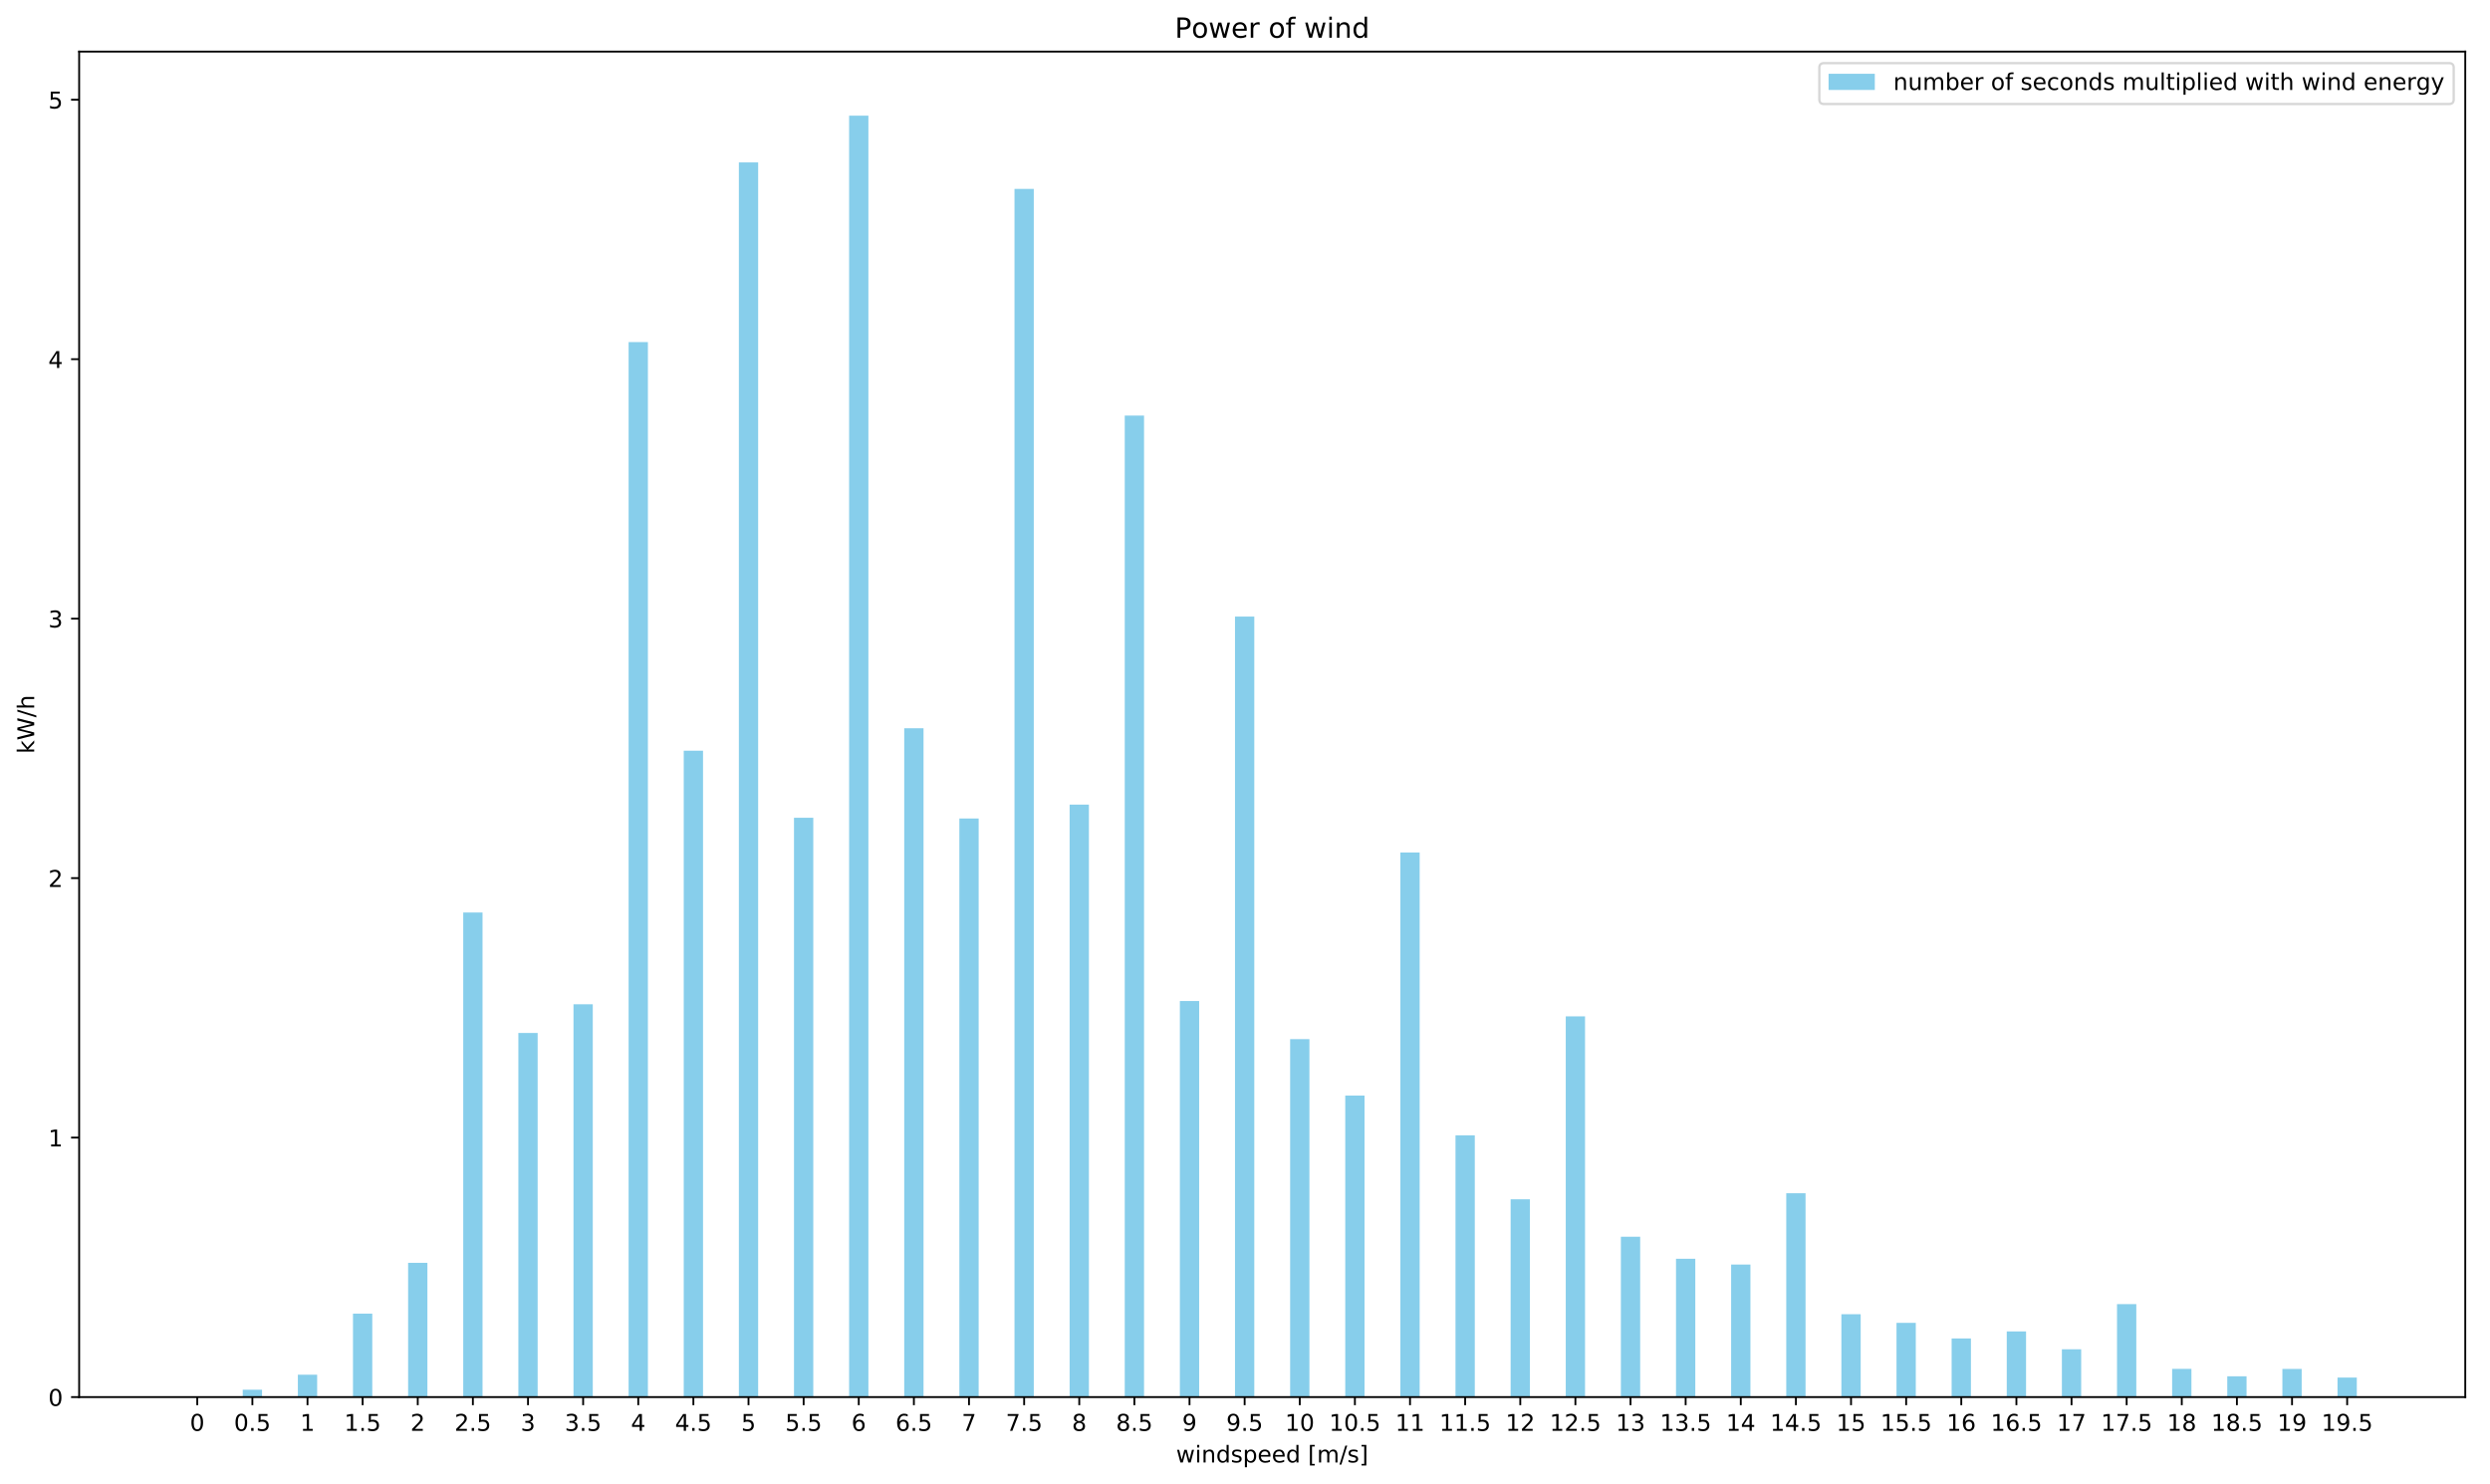<?xml version="1.0" encoding="utf-8" standalone="no"?>
<!DOCTYPE svg PUBLIC "-//W3C//DTD SVG 1.1//EN"
  "http://www.w3.org/Graphics/SVG/1.1/DTD/svg11.dtd">
<!-- Created with matplotlib (http://matplotlib.org/) -->
<svg height="641.994pt" version="1.1" viewBox="0 0 1077.241 641.994" width="1077.241pt" xmlns="http://www.w3.org/2000/svg" xmlns:xlink="http://www.w3.org/1999/xlink">
 <defs>
  <style type="text/css">
*{stroke-linecap:butt;stroke-linejoin:round;}
  </style>
 </defs>
 <g id="figure_1">
  <g id="patch_1">
   <path d="M 0 641.994 
L 1077.241 641.994 
L 1077.241 0 
L 0 0 
z
" style="fill:#ffffff;"/>
  </g>
  <g id="axes_1">
   <g id="patch_2">
    <path d="M 34.241 604.438 
L 1066.541 604.438 
L 1066.541 22.318 
L 34.241 22.318 
z
" style="fill:#ffffff;"/>
   </g>
   <g id="patch_3">
    <path clip-path="url(#paa07b29e14)" d="M 81.163 604.438 
L 89.51 604.438 
L 89.51 604.438 
L 81.163 604.438 
z
" style="fill:#87ceeb;"/>
   </g>
   <g id="patch_4">
    <path clip-path="url(#paa07b29e14)" d="M 105.012 604.438 
L 113.359 604.438 
L 113.359 601.251 
L 105.012 601.251 
z
" style="fill:#87ceeb;"/>
   </g>
   <g id="patch_5">
    <path clip-path="url(#paa07b29e14)" d="M 128.861 604.438 
L 137.208 604.438 
L 137.208 594.755 
L 128.861 594.755 
z
" style="fill:#87ceeb;"/>
   </g>
   <g id="patch_6">
    <path clip-path="url(#paa07b29e14)" d="M 152.71 604.438 
L 161.057 604.438 
L 161.057 568.311 
L 152.71 568.311 
z
" style="fill:#87ceeb;"/>
   </g>
   <g id="patch_7">
    <path clip-path="url(#paa07b29e14)" d="M 176.559 604.438 
L 184.906 604.438 
L 184.906 546.337 
L 176.559 546.337 
z
" style="fill:#87ceeb;"/>
   </g>
   <g id="patch_8">
    <path clip-path="url(#paa07b29e14)" d="M 200.408 604.438 
L 208.755 604.438 
L 208.755 394.778 
L 200.408 394.778 
z
" style="fill:#87ceeb;"/>
   </g>
   <g id="patch_9">
    <path clip-path="url(#paa07b29e14)" d="M 224.257 604.438 
L 232.604 604.438 
L 232.604 446.894 
L 224.257 446.894 
z
" style="fill:#87ceeb;"/>
   </g>
   <g id="patch_10">
    <path clip-path="url(#paa07b29e14)" d="M 248.106 604.438 
L 256.453 604.438 
L 256.453 434.489 
L 248.106 434.489 
z
" style="fill:#87ceeb;"/>
   </g>
   <g id="patch_11">
    <path clip-path="url(#paa07b29e14)" d="M 271.955 604.438 
L 280.302 604.438 
L 280.302 147.994 
L 271.955 147.994 
z
" style="fill:#87ceeb;"/>
   </g>
   <g id="patch_12">
    <path clip-path="url(#paa07b29e14)" d="M 295.804 604.438 
L 304.151 604.438 
L 304.151 324.776 
L 295.804 324.776 
z
" style="fill:#87ceeb;"/>
   </g>
   <g id="patch_13">
    <path clip-path="url(#paa07b29e14)" d="M 319.652 604.438 
L 328 604.438 
L 328 70.275 
L 319.652 70.275 
z
" style="fill:#87ceeb;"/>
   </g>
   <g id="patch_14">
    <path clip-path="url(#paa07b29e14)" d="M 343.501 604.438 
L 351.848 604.438 
L 351.848 353.785 
L 343.501 353.785 
z
" style="fill:#87ceeb;"/>
   </g>
   <g id="patch_15">
    <path clip-path="url(#paa07b29e14)" d="M 367.35 604.438 
L 375.697 604.438 
L 375.697 50.038 
L 367.35 50.038 
z
" style="fill:#87ceeb;"/>
   </g>
   <g id="patch_16">
    <path clip-path="url(#paa07b29e14)" d="M 391.199 604.438 
L 399.546 604.438 
L 399.546 315.067 
L 391.199 315.067 
z
" style="fill:#87ceeb;"/>
   </g>
   <g id="patch_17">
    <path clip-path="url(#paa07b29e14)" d="M 415.048 604.438 
L 423.395 604.438 
L 423.395 354.115 
L 415.048 354.115 
z
" style="fill:#87ceeb;"/>
   </g>
   <g id="patch_18">
    <path clip-path="url(#paa07b29e14)" d="M 438.897 604.438 
L 447.244 604.438 
L 447.244 81.719 
L 438.897 81.719 
z
" style="fill:#87ceeb;"/>
   </g>
   <g id="patch_19">
    <path clip-path="url(#paa07b29e14)" d="M 462.746 604.438 
L 471.093 604.438 
L 471.093 348.118 
L 462.746 348.118 
z
" style="fill:#87ceeb;"/>
   </g>
   <g id="patch_20">
    <path clip-path="url(#paa07b29e14)" d="M 486.595 604.438 
L 494.942 604.438 
L 494.942 179.79 
L 486.595 179.79 
z
" style="fill:#87ceeb;"/>
   </g>
   <g id="patch_21">
    <path clip-path="url(#paa07b29e14)" d="M 510.444 604.438 
L 518.791 604.438 
L 518.791 433.07 
L 510.444 433.07 
z
" style="fill:#87ceeb;"/>
   </g>
   <g id="patch_22">
    <path clip-path="url(#paa07b29e14)" d="M 534.293 604.438 
L 542.64 604.438 
L 542.64 266.764 
L 534.293 266.764 
z
" style="fill:#87ceeb;"/>
   </g>
   <g id="patch_23">
    <path clip-path="url(#paa07b29e14)" d="M 558.142 604.438 
L 566.489 604.438 
L 566.489 449.575 
L 558.142 449.575 
z
" style="fill:#87ceeb;"/>
   </g>
   <g id="patch_24">
    <path clip-path="url(#paa07b29e14)" d="M 581.99 604.438 
L 590.338 604.438 
L 590.338 473.984 
L 581.99 473.984 
z
" style="fill:#87ceeb;"/>
   </g>
   <g id="patch_25">
    <path clip-path="url(#paa07b29e14)" d="M 605.839 604.438 
L 614.186 604.438 
L 614.186 368.83 
L 605.839 368.83 
z
" style="fill:#87ceeb;"/>
   </g>
   <g id="patch_26">
    <path clip-path="url(#paa07b29e14)" d="M 629.688 604.438 
L 638.035 604.438 
L 638.035 491.185 
L 629.688 491.185 
z
" style="fill:#87ceeb;"/>
   </g>
   <g id="patch_27">
    <path clip-path="url(#paa07b29e14)" d="M 653.537 604.438 
L 661.884 604.438 
L 661.884 518.858 
L 653.537 518.858 
z
" style="fill:#87ceeb;"/>
   </g>
   <g id="patch_28">
    <path clip-path="url(#paa07b29e14)" d="M 677.386 604.438 
L 685.733 604.438 
L 685.733 439.702 
L 677.386 439.702 
z
" style="fill:#87ceeb;"/>
   </g>
   <g id="patch_29">
    <path clip-path="url(#paa07b29e14)" d="M 701.235 604.438 
L 709.582 604.438 
L 709.582 535.051 
L 701.235 535.051 
z
" style="fill:#87ceeb;"/>
   </g>
   <g id="patch_30">
    <path clip-path="url(#paa07b29e14)" d="M 725.084 604.438 
L 733.431 604.438 
L 733.431 544.594 
L 725.084 544.594 
z
" style="fill:#87ceeb;"/>
   </g>
   <g id="patch_31">
    <path clip-path="url(#paa07b29e14)" d="M 748.933 604.438 
L 757.28 604.438 
L 757.28 547.091 
L 748.933 547.091 
z
" style="fill:#87ceeb;"/>
   </g>
   <g id="patch_32">
    <path clip-path="url(#paa07b29e14)" d="M 772.782 604.438 
L 781.129 604.438 
L 781.129 516.254 
L 772.782 516.254 
z
" style="fill:#87ceeb;"/>
   </g>
   <g id="patch_33">
    <path clip-path="url(#paa07b29e14)" d="M 796.631 604.438 
L 804.978 604.438 
L 804.978 568.571 
L 796.631 568.571 
z
" style="fill:#87ceeb;"/>
   </g>
   <g id="patch_34">
    <path clip-path="url(#paa07b29e14)" d="M 820.48 604.438 
L 828.827 604.438 
L 828.827 572.318 
L 820.48 572.318 
z
" style="fill:#87ceeb;"/>
   </g>
   <g id="patch_35">
    <path clip-path="url(#paa07b29e14)" d="M 844.328 604.438 
L 852.676 604.438 
L 852.676 579.071 
L 844.328 579.071 
z
" style="fill:#87ceeb;"/>
   </g>
   <g id="patch_36">
    <path clip-path="url(#paa07b29e14)" d="M 868.177 604.438 
L 876.524 604.438 
L 876.524 576.03 
L 868.177 576.03 
z
" style="fill:#87ceeb;"/>
   </g>
   <g id="patch_37">
    <path clip-path="url(#paa07b29e14)" d="M 892.026 604.438 
L 900.373 604.438 
L 900.373 583.756 
L 892.026 583.756 
z
" style="fill:#87ceeb;"/>
   </g>
   <g id="patch_38">
    <path clip-path="url(#paa07b29e14)" d="M 915.875 604.438 
L 924.222 604.438 
L 924.222 564.228 
L 915.875 564.228 
z
" style="fill:#87ceeb;"/>
   </g>
   <g id="patch_39">
    <path clip-path="url(#paa07b29e14)" d="M 939.724 604.438 
L 948.071 604.438 
L 948.071 592.217 
L 939.724 592.217 
z
" style="fill:#87ceeb;"/>
   </g>
   <g id="patch_40">
    <path clip-path="url(#paa07b29e14)" d="M 963.573 604.438 
L 971.92 604.438 
L 971.92 595.435 
L 963.573 595.435 
z
" style="fill:#87ceeb;"/>
   </g>
   <g id="patch_41">
    <path clip-path="url(#paa07b29e14)" d="M 987.422 604.438 
L 995.769 604.438 
L 995.769 592.247 
L 987.422 592.247 
z
" style="fill:#87ceeb;"/>
   </g>
   <g id="patch_42">
    <path clip-path="url(#paa07b29e14)" d="M 1011.271 604.438 
L 1019.618 604.438 
L 1019.618 595.975 
L 1011.271 595.975 
z
" style="fill:#87ceeb;"/>
   </g>
   <g id="matplotlib.axis_1">
    <g id="xtick_1">
     <g id="line2d_1">
      <defs>
       <path d="M 0 0 
L 0 3.5 
" id="m9bec6112c9" style="stroke:#000000;stroke-width:0.8;"/>
      </defs>
      <g>
       <use style="stroke:#000000;stroke-width:0.8;" x="85.337" xlink:href="#m9bec6112c9" y="604.438"/>
      </g>
     </g>
     <g id="text_1">
      <!-- 0 -->
      <defs>
       <path d="M 31.781 66.406 
Q 24.172 66.406 20.328 58.906 
Q 16.5 51.422 16.5 36.375 
Q 16.5 21.391 20.328 13.891 
Q 24.172 6.391 31.781 6.391 
Q 39.453 6.391 43.281 13.891 
Q 47.125 21.391 47.125 36.375 
Q 47.125 51.422 43.281 58.906 
Q 39.453 66.406 31.781 66.406 
z
M 31.781 74.219 
Q 44.047 74.219 50.516 64.516 
Q 56.984 54.828 56.984 36.375 
Q 56.984 17.969 50.516 8.266 
Q 44.047 -1.422 31.781 -1.422 
Q 19.531 -1.422 13.062 8.266 
Q 6.594 17.969 6.594 36.375 
Q 6.594 54.828 13.062 64.516 
Q 19.531 74.219 31.781 74.219 
z
" id="DejaVuSans-30"/>
      </defs>
      <g transform="translate(82.156 619.037)scale(0.1 -0.1)">
       <use xlink:href="#DejaVuSans-30"/>
      </g>
     </g>
    </g>
    <g id="xtick_2">
     <g id="line2d_2">
      <g>
       <use style="stroke:#000000;stroke-width:0.8;" x="109.186" xlink:href="#m9bec6112c9" y="604.438"/>
      </g>
     </g>
     <g id="text_2">
      <!-- 0.5 -->
      <defs>
       <path d="M 10.688 12.406 
L 21 12.406 
L 21 0 
L 10.688 0 
z
" id="DejaVuSans-2e"/>
       <path d="M 10.797 72.906 
L 49.516 72.906 
L 49.516 64.594 
L 19.828 64.594 
L 19.828 46.734 
Q 21.969 47.469 24.109 47.828 
Q 26.266 48.188 28.422 48.188 
Q 40.625 48.188 47.75 41.5 
Q 54.891 34.812 54.891 23.391 
Q 54.891 11.625 47.562 5.094 
Q 40.234 -1.422 26.906 -1.422 
Q 22.312 -1.422 17.547 -0.641 
Q 12.797 0.141 7.719 1.703 
L 7.719 11.625 
Q 12.109 9.234 16.797 8.062 
Q 21.484 6.891 26.703 6.891 
Q 35.156 6.891 40.078 11.328 
Q 45.016 15.766 45.016 23.391 
Q 45.016 31 40.078 35.438 
Q 35.156 39.891 26.703 39.891 
Q 22.75 39.891 18.812 39.016 
Q 14.891 38.141 10.797 36.281 
z
" id="DejaVuSans-35"/>
      </defs>
      <g transform="translate(101.234 619.037)scale(0.1 -0.1)">
       <use xlink:href="#DejaVuSans-30"/>
       <use x="63.623" xlink:href="#DejaVuSans-2e"/>
       <use x="95.41" xlink:href="#DejaVuSans-35"/>
      </g>
     </g>
    </g>
    <g id="xtick_3">
     <g id="line2d_3">
      <g>
       <use style="stroke:#000000;stroke-width:0.8;" x="133.035" xlink:href="#m9bec6112c9" y="604.438"/>
      </g>
     </g>
     <g id="text_3">
      <!-- 1 -->
      <defs>
       <path d="M 12.406 8.297 
L 28.516 8.297 
L 28.516 63.922 
L 10.984 60.406 
L 10.984 69.391 
L 28.422 72.906 
L 38.281 72.906 
L 38.281 8.297 
L 54.391 8.297 
L 54.391 0 
L 12.406 0 
z
" id="DejaVuSans-31"/>
      </defs>
      <g transform="translate(129.853 619.037)scale(0.1 -0.1)">
       <use xlink:href="#DejaVuSans-31"/>
      </g>
     </g>
    </g>
    <g id="xtick_4">
     <g id="line2d_4">
      <g>
       <use style="stroke:#000000;stroke-width:0.8;" x="156.884" xlink:href="#m9bec6112c9" y="604.438"/>
      </g>
     </g>
     <g id="text_4">
      <!-- 1.5 -->
      <g transform="translate(148.932 619.037)scale(0.1 -0.1)">
       <use xlink:href="#DejaVuSans-31"/>
       <use x="63.623" xlink:href="#DejaVuSans-2e"/>
       <use x="95.41" xlink:href="#DejaVuSans-35"/>
      </g>
     </g>
    </g>
    <g id="xtick_5">
     <g id="line2d_5">
      <g>
       <use style="stroke:#000000;stroke-width:0.8;" x="180.733" xlink:href="#m9bec6112c9" y="604.438"/>
      </g>
     </g>
     <g id="text_5">
      <!-- 2 -->
      <defs>
       <path d="M 19.188 8.297 
L 53.609 8.297 
L 53.609 0 
L 7.328 0 
L 7.328 8.297 
Q 12.938 14.109 22.625 23.891 
Q 32.328 33.688 34.812 36.531 
Q 39.547 41.844 41.422 45.531 
Q 43.312 49.219 43.312 52.781 
Q 43.312 58.594 39.234 62.25 
Q 35.156 65.922 28.609 65.922 
Q 23.969 65.922 18.812 64.312 
Q 13.672 62.703 7.812 59.422 
L 7.812 69.391 
Q 13.766 71.781 18.938 73 
Q 24.125 74.219 28.422 74.219 
Q 39.75 74.219 46.484 68.547 
Q 53.219 62.891 53.219 53.422 
Q 53.219 48.922 51.531 44.891 
Q 49.859 40.875 45.406 35.406 
Q 44.188 33.984 37.641 27.219 
Q 31.109 20.453 19.188 8.297 
z
" id="DejaVuSans-32"/>
      </defs>
      <g transform="translate(177.551 619.037)scale(0.1 -0.1)">
       <use xlink:href="#DejaVuSans-32"/>
      </g>
     </g>
    </g>
    <g id="xtick_6">
     <g id="line2d_6">
      <g>
       <use style="stroke:#000000;stroke-width:0.8;" x="204.581" xlink:href="#m9bec6112c9" y="604.438"/>
      </g>
     </g>
     <g id="text_6">
      <!-- 2.5 -->
      <g transform="translate(196.63 619.037)scale(0.1 -0.1)">
       <use xlink:href="#DejaVuSans-32"/>
       <use x="63.623" xlink:href="#DejaVuSans-2e"/>
       <use x="95.41" xlink:href="#DejaVuSans-35"/>
      </g>
     </g>
    </g>
    <g id="xtick_7">
     <g id="line2d_7">
      <g>
       <use style="stroke:#000000;stroke-width:0.8;" x="228.43" xlink:href="#m9bec6112c9" y="604.438"/>
      </g>
     </g>
     <g id="text_7">
      <!-- 3 -->
      <defs>
       <path d="M 40.578 39.312 
Q 47.656 37.797 51.625 33 
Q 55.609 28.219 55.609 21.188 
Q 55.609 10.406 48.188 4.484 
Q 40.766 -1.422 27.094 -1.422 
Q 22.516 -1.422 17.656 -0.516 
Q 12.797 0.391 7.625 2.203 
L 7.625 11.719 
Q 11.719 9.328 16.594 8.109 
Q 21.484 6.891 26.812 6.891 
Q 36.078 6.891 40.938 10.547 
Q 45.797 14.203 45.797 21.188 
Q 45.797 27.641 41.281 31.266 
Q 36.766 34.906 28.719 34.906 
L 20.219 34.906 
L 20.219 43.016 
L 29.109 43.016 
Q 36.375 43.016 40.234 45.922 
Q 44.094 48.828 44.094 54.297 
Q 44.094 59.906 40.109 62.906 
Q 36.141 65.922 28.719 65.922 
Q 24.656 65.922 20.016 65.031 
Q 15.375 64.156 9.812 62.312 
L 9.812 71.094 
Q 15.438 72.656 20.344 73.438 
Q 25.25 74.219 29.594 74.219 
Q 40.828 74.219 47.359 69.109 
Q 53.906 64.016 53.906 55.328 
Q 53.906 49.266 50.438 45.094 
Q 46.969 40.922 40.578 39.312 
z
" id="DejaVuSans-33"/>
      </defs>
      <g transform="translate(225.249 619.037)scale(0.1 -0.1)">
       <use xlink:href="#DejaVuSans-33"/>
      </g>
     </g>
    </g>
    <g id="xtick_8">
     <g id="line2d_8">
      <g>
       <use style="stroke:#000000;stroke-width:0.8;" x="252.279" xlink:href="#m9bec6112c9" y="604.438"/>
      </g>
     </g>
     <g id="text_8">
      <!-- 3.5 -->
      <g transform="translate(244.328 619.037)scale(0.1 -0.1)">
       <use xlink:href="#DejaVuSans-33"/>
       <use x="63.623" xlink:href="#DejaVuSans-2e"/>
       <use x="95.41" xlink:href="#DejaVuSans-35"/>
      </g>
     </g>
    </g>
    <g id="xtick_9">
     <g id="line2d_9">
      <g>
       <use style="stroke:#000000;stroke-width:0.8;" x="276.128" xlink:href="#m9bec6112c9" y="604.438"/>
      </g>
     </g>
     <g id="text_9">
      <!-- 4 -->
      <defs>
       <path d="M 37.797 64.312 
L 12.891 25.391 
L 37.797 25.391 
z
M 35.203 72.906 
L 47.609 72.906 
L 47.609 25.391 
L 58.016 25.391 
L 58.016 17.188 
L 47.609 17.188 
L 47.609 0 
L 37.797 0 
L 37.797 17.188 
L 4.891 17.188 
L 4.891 26.703 
z
" id="DejaVuSans-34"/>
      </defs>
      <g transform="translate(272.947 619.037)scale(0.1 -0.1)">
       <use xlink:href="#DejaVuSans-34"/>
      </g>
     </g>
    </g>
    <g id="xtick_10">
     <g id="line2d_10">
      <g>
       <use style="stroke:#000000;stroke-width:0.8;" x="299.977" xlink:href="#m9bec6112c9" y="604.438"/>
      </g>
     </g>
     <g id="text_10">
      <!-- 4.5 -->
      <g transform="translate(292.026 619.037)scale(0.1 -0.1)">
       <use xlink:href="#DejaVuSans-34"/>
       <use x="63.623" xlink:href="#DejaVuSans-2e"/>
       <use x="95.41" xlink:href="#DejaVuSans-35"/>
      </g>
     </g>
    </g>
    <g id="xtick_11">
     <g id="line2d_11">
      <g>
       <use style="stroke:#000000;stroke-width:0.8;" x="323.826" xlink:href="#m9bec6112c9" y="604.438"/>
      </g>
     </g>
     <g id="text_11">
      <!-- 5 -->
      <g transform="translate(320.645 619.037)scale(0.1 -0.1)">
       <use xlink:href="#DejaVuSans-35"/>
      </g>
     </g>
    </g>
    <g id="xtick_12">
     <g id="line2d_12">
      <g>
       <use style="stroke:#000000;stroke-width:0.8;" x="347.675" xlink:href="#m9bec6112c9" y="604.438"/>
      </g>
     </g>
     <g id="text_12">
      <!-- 5.5 -->
      <g transform="translate(339.723 619.037)scale(0.1 -0.1)">
       <use xlink:href="#DejaVuSans-35"/>
       <use x="63.623" xlink:href="#DejaVuSans-2e"/>
       <use x="95.41" xlink:href="#DejaVuSans-35"/>
      </g>
     </g>
    </g>
    <g id="xtick_13">
     <g id="line2d_13">
      <g>
       <use style="stroke:#000000;stroke-width:0.8;" x="371.524" xlink:href="#m9bec6112c9" y="604.438"/>
      </g>
     </g>
     <g id="text_13">
      <!-- 6 -->
      <defs>
       <path d="M 33.016 40.375 
Q 26.375 40.375 22.484 35.828 
Q 18.609 31.297 18.609 23.391 
Q 18.609 15.531 22.484 10.953 
Q 26.375 6.391 33.016 6.391 
Q 39.656 6.391 43.531 10.953 
Q 47.406 15.531 47.406 23.391 
Q 47.406 31.297 43.531 35.828 
Q 39.656 40.375 33.016 40.375 
z
M 52.594 71.297 
L 52.594 62.312 
Q 48.875 64.062 45.094 64.984 
Q 41.312 65.922 37.594 65.922 
Q 27.828 65.922 22.672 59.328 
Q 17.531 52.734 16.797 39.406 
Q 19.672 43.656 24.016 45.922 
Q 28.375 48.188 33.594 48.188 
Q 44.578 48.188 50.953 41.516 
Q 57.328 34.859 57.328 23.391 
Q 57.328 12.156 50.688 5.359 
Q 44.047 -1.422 33.016 -1.422 
Q 20.359 -1.422 13.672 8.266 
Q 6.984 17.969 6.984 36.375 
Q 6.984 53.656 15.188 63.938 
Q 23.391 74.219 37.203 74.219 
Q 40.922 74.219 44.703 73.484 
Q 48.484 72.75 52.594 71.297 
z
" id="DejaVuSans-36"/>
      </defs>
      <g transform="translate(368.343 619.037)scale(0.1 -0.1)">
       <use xlink:href="#DejaVuSans-36"/>
      </g>
     </g>
    </g>
    <g id="xtick_14">
     <g id="line2d_14">
      <g>
       <use style="stroke:#000000;stroke-width:0.8;" x="395.373" xlink:href="#m9bec6112c9" y="604.438"/>
      </g>
     </g>
     <g id="text_14">
      <!-- 6.5 -->
      <g transform="translate(387.421 619.037)scale(0.1 -0.1)">
       <use xlink:href="#DejaVuSans-36"/>
       <use x="63.623" xlink:href="#DejaVuSans-2e"/>
       <use x="95.41" xlink:href="#DejaVuSans-35"/>
      </g>
     </g>
    </g>
    <g id="xtick_15">
     <g id="line2d_15">
      <g>
       <use style="stroke:#000000;stroke-width:0.8;" x="419.222" xlink:href="#m9bec6112c9" y="604.438"/>
      </g>
     </g>
     <g id="text_15">
      <!-- 7 -->
      <defs>
       <path d="M 8.203 72.906 
L 55.078 72.906 
L 55.078 68.703 
L 28.609 0 
L 18.312 0 
L 43.219 64.594 
L 8.203 64.594 
z
" id="DejaVuSans-37"/>
      </defs>
      <g transform="translate(416.04 619.037)scale(0.1 -0.1)">
       <use xlink:href="#DejaVuSans-37"/>
      </g>
     </g>
    </g>
    <g id="xtick_16">
     <g id="line2d_16">
      <g>
       <use style="stroke:#000000;stroke-width:0.8;" x="443.071" xlink:href="#m9bec6112c9" y="604.438"/>
      </g>
     </g>
     <g id="text_16">
      <!-- 7.5 -->
      <g transform="translate(435.119 619.037)scale(0.1 -0.1)">
       <use xlink:href="#DejaVuSans-37"/>
       <use x="63.623" xlink:href="#DejaVuSans-2e"/>
       <use x="95.41" xlink:href="#DejaVuSans-35"/>
      </g>
     </g>
    </g>
    <g id="xtick_17">
     <g id="line2d_17">
      <g>
       <use style="stroke:#000000;stroke-width:0.8;" x="466.919" xlink:href="#m9bec6112c9" y="604.438"/>
      </g>
     </g>
     <g id="text_17">
      <!-- 8 -->
      <defs>
       <path d="M 31.781 34.625 
Q 24.75 34.625 20.719 30.859 
Q 16.703 27.094 16.703 20.516 
Q 16.703 13.922 20.719 10.156 
Q 24.75 6.391 31.781 6.391 
Q 38.812 6.391 42.859 10.172 
Q 46.922 13.969 46.922 20.516 
Q 46.922 27.094 42.891 30.859 
Q 38.875 34.625 31.781 34.625 
z
M 21.922 38.812 
Q 15.578 40.375 12.031 44.719 
Q 8.5 49.078 8.5 55.328 
Q 8.5 64.062 14.719 69.141 
Q 20.953 74.219 31.781 74.219 
Q 42.672 74.219 48.875 69.141 
Q 55.078 64.062 55.078 55.328 
Q 55.078 49.078 51.531 44.719 
Q 48 40.375 41.703 38.812 
Q 48.828 37.156 52.797 32.312 
Q 56.781 27.484 56.781 20.516 
Q 56.781 9.906 50.312 4.234 
Q 43.844 -1.422 31.781 -1.422 
Q 19.734 -1.422 13.25 4.234 
Q 6.781 9.906 6.781 20.516 
Q 6.781 27.484 10.781 32.312 
Q 14.797 37.156 21.922 38.812 
z
M 18.312 54.391 
Q 18.312 48.734 21.844 45.562 
Q 25.391 42.391 31.781 42.391 
Q 38.141 42.391 41.719 45.562 
Q 45.312 48.734 45.312 54.391 
Q 45.312 60.062 41.719 63.234 
Q 38.141 66.406 31.781 66.406 
Q 25.391 66.406 21.844 63.234 
Q 18.312 60.062 18.312 54.391 
z
" id="DejaVuSans-38"/>
      </defs>
      <g transform="translate(463.738 619.037)scale(0.1 -0.1)">
       <use xlink:href="#DejaVuSans-38"/>
      </g>
     </g>
    </g>
    <g id="xtick_18">
     <g id="line2d_18">
      <g>
       <use style="stroke:#000000;stroke-width:0.8;" x="490.768" xlink:href="#m9bec6112c9" y="604.438"/>
      </g>
     </g>
     <g id="text_18">
      <!-- 8.5 -->
      <g transform="translate(482.817 619.037)scale(0.1 -0.1)">
       <use xlink:href="#DejaVuSans-38"/>
       <use x="63.623" xlink:href="#DejaVuSans-2e"/>
       <use x="95.41" xlink:href="#DejaVuSans-35"/>
      </g>
     </g>
    </g>
    <g id="xtick_19">
     <g id="line2d_19">
      <g>
       <use style="stroke:#000000;stroke-width:0.8;" x="514.617" xlink:href="#m9bec6112c9" y="604.438"/>
      </g>
     </g>
     <g id="text_19">
      <!-- 9 -->
      <defs>
       <path d="M 10.984 1.516 
L 10.984 10.5 
Q 14.703 8.734 18.5 7.812 
Q 22.312 6.891 25.984 6.891 
Q 35.75 6.891 40.891 13.453 
Q 46.047 20.016 46.781 33.406 
Q 43.953 29.203 39.594 26.953 
Q 35.25 24.703 29.984 24.703 
Q 19.047 24.703 12.672 31.312 
Q 6.297 37.938 6.297 49.422 
Q 6.297 60.641 12.938 67.422 
Q 19.578 74.219 30.609 74.219 
Q 43.266 74.219 49.922 64.516 
Q 56.594 54.828 56.594 36.375 
Q 56.594 19.141 48.406 8.859 
Q 40.234 -1.422 26.422 -1.422 
Q 22.703 -1.422 18.891 -0.688 
Q 15.094 0.047 10.984 1.516 
z
M 30.609 32.422 
Q 37.25 32.422 41.125 36.953 
Q 45.016 41.5 45.016 49.422 
Q 45.016 57.281 41.125 61.844 
Q 37.25 66.406 30.609 66.406 
Q 23.969 66.406 20.094 61.844 
Q 16.219 57.281 16.219 49.422 
Q 16.219 41.5 20.094 36.953 
Q 23.969 32.422 30.609 32.422 
z
" id="DejaVuSans-39"/>
      </defs>
      <g transform="translate(511.436 619.037)scale(0.1 -0.1)">
       <use xlink:href="#DejaVuSans-39"/>
      </g>
     </g>
    </g>
    <g id="xtick_20">
     <g id="line2d_20">
      <g>
       <use style="stroke:#000000;stroke-width:0.8;" x="538.466" xlink:href="#m9bec6112c9" y="604.438"/>
      </g>
     </g>
     <g id="text_20">
      <!-- 9.5 -->
      <g transform="translate(530.515 619.037)scale(0.1 -0.1)">
       <use xlink:href="#DejaVuSans-39"/>
       <use x="63.623" xlink:href="#DejaVuSans-2e"/>
       <use x="95.41" xlink:href="#DejaVuSans-35"/>
      </g>
     </g>
    </g>
    <g id="xtick_21">
     <g id="line2d_21">
      <g>
       <use style="stroke:#000000;stroke-width:0.8;" x="562.315" xlink:href="#m9bec6112c9" y="604.438"/>
      </g>
     </g>
     <g id="text_21">
      <!-- 10 -->
      <g transform="translate(555.953 619.037)scale(0.1 -0.1)">
       <use xlink:href="#DejaVuSans-31"/>
       <use x="63.623" xlink:href="#DejaVuSans-30"/>
      </g>
     </g>
    </g>
    <g id="xtick_22">
     <g id="line2d_22">
      <g>
       <use style="stroke:#000000;stroke-width:0.8;" x="586.164" xlink:href="#m9bec6112c9" y="604.438"/>
      </g>
     </g>
     <g id="text_22">
      <!-- 10.5 -->
      <g transform="translate(575.031 619.037)scale(0.1 -0.1)">
       <use xlink:href="#DejaVuSans-31"/>
       <use x="63.623" xlink:href="#DejaVuSans-30"/>
       <use x="127.246" xlink:href="#DejaVuSans-2e"/>
       <use x="159.033" xlink:href="#DejaVuSans-35"/>
      </g>
     </g>
    </g>
    <g id="xtick_23">
     <g id="line2d_23">
      <g>
       <use style="stroke:#000000;stroke-width:0.8;" x="610.013" xlink:href="#m9bec6112c9" y="604.438"/>
      </g>
     </g>
     <g id="text_23">
      <!-- 11 -->
      <g transform="translate(603.65 619.037)scale(0.1 -0.1)">
       <use xlink:href="#DejaVuSans-31"/>
       <use x="63.623" xlink:href="#DejaVuSans-31"/>
      </g>
     </g>
    </g>
    <g id="xtick_24">
     <g id="line2d_24">
      <g>
       <use style="stroke:#000000;stroke-width:0.8;" x="633.862" xlink:href="#m9bec6112c9" y="604.438"/>
      </g>
     </g>
     <g id="text_24">
      <!-- 11.5 -->
      <g transform="translate(622.729 619.037)scale(0.1 -0.1)">
       <use xlink:href="#DejaVuSans-31"/>
       <use x="63.623" xlink:href="#DejaVuSans-31"/>
       <use x="127.246" xlink:href="#DejaVuSans-2e"/>
       <use x="159.033" xlink:href="#DejaVuSans-35"/>
      </g>
     </g>
    </g>
    <g id="xtick_25">
     <g id="line2d_25">
      <g>
       <use style="stroke:#000000;stroke-width:0.8;" x="657.711" xlink:href="#m9bec6112c9" y="604.438"/>
      </g>
     </g>
     <g id="text_25">
      <!-- 12 -->
      <g transform="translate(651.348 619.037)scale(0.1 -0.1)">
       <use xlink:href="#DejaVuSans-31"/>
       <use x="63.623" xlink:href="#DejaVuSans-32"/>
      </g>
     </g>
    </g>
    <g id="xtick_26">
     <g id="line2d_26">
      <g>
       <use style="stroke:#000000;stroke-width:0.8;" x="681.56" xlink:href="#m9bec6112c9" y="604.438"/>
      </g>
     </g>
     <g id="text_26">
      <!-- 12.5 -->
      <g transform="translate(670.427 619.037)scale(0.1 -0.1)">
       <use xlink:href="#DejaVuSans-31"/>
       <use x="63.623" xlink:href="#DejaVuSans-32"/>
       <use x="127.246" xlink:href="#DejaVuSans-2e"/>
       <use x="159.033" xlink:href="#DejaVuSans-35"/>
      </g>
     </g>
    </g>
    <g id="xtick_27">
     <g id="line2d_27">
      <g>
       <use style="stroke:#000000;stroke-width:0.8;" x="705.409" xlink:href="#m9bec6112c9" y="604.438"/>
      </g>
     </g>
     <g id="text_27">
      <!-- 13 -->
      <g transform="translate(699.046 619.037)scale(0.1 -0.1)">
       <use xlink:href="#DejaVuSans-31"/>
       <use x="63.623" xlink:href="#DejaVuSans-33"/>
      </g>
     </g>
    </g>
    <g id="xtick_28">
     <g id="line2d_28">
      <g>
       <use style="stroke:#000000;stroke-width:0.8;" x="729.257" xlink:href="#m9bec6112c9" y="604.438"/>
      </g>
     </g>
     <g id="text_28">
      <!-- 13.5 -->
      <g transform="translate(718.125 619.037)scale(0.1 -0.1)">
       <use xlink:href="#DejaVuSans-31"/>
       <use x="63.623" xlink:href="#DejaVuSans-33"/>
       <use x="127.246" xlink:href="#DejaVuSans-2e"/>
       <use x="159.033" xlink:href="#DejaVuSans-35"/>
      </g>
     </g>
    </g>
    <g id="xtick_29">
     <g id="line2d_29">
      <g>
       <use style="stroke:#000000;stroke-width:0.8;" x="753.106" xlink:href="#m9bec6112c9" y="604.438"/>
      </g>
     </g>
     <g id="text_29">
      <!-- 14 -->
      <g transform="translate(746.744 619.037)scale(0.1 -0.1)">
       <use xlink:href="#DejaVuSans-31"/>
       <use x="63.623" xlink:href="#DejaVuSans-34"/>
      </g>
     </g>
    </g>
    <g id="xtick_30">
     <g id="line2d_30">
      <g>
       <use style="stroke:#000000;stroke-width:0.8;" x="776.955" xlink:href="#m9bec6112c9" y="604.438"/>
      </g>
     </g>
     <g id="text_30">
      <!-- 14.5 -->
      <g transform="translate(765.822 619.037)scale(0.1 -0.1)">
       <use xlink:href="#DejaVuSans-31"/>
       <use x="63.623" xlink:href="#DejaVuSans-34"/>
       <use x="127.246" xlink:href="#DejaVuSans-2e"/>
       <use x="159.033" xlink:href="#DejaVuSans-35"/>
      </g>
     </g>
    </g>
    <g id="xtick_31">
     <g id="line2d_31">
      <g>
       <use style="stroke:#000000;stroke-width:0.8;" x="800.804" xlink:href="#m9bec6112c9" y="604.438"/>
      </g>
     </g>
     <g id="text_31">
      <!-- 15 -->
      <g transform="translate(794.442 619.037)scale(0.1 -0.1)">
       <use xlink:href="#DejaVuSans-31"/>
       <use x="63.623" xlink:href="#DejaVuSans-35"/>
      </g>
     </g>
    </g>
    <g id="xtick_32">
     <g id="line2d_32">
      <g>
       <use style="stroke:#000000;stroke-width:0.8;" x="824.653" xlink:href="#m9bec6112c9" y="604.438"/>
      </g>
     </g>
     <g id="text_32">
      <!-- 15.5 -->
      <g transform="translate(813.52 619.037)scale(0.1 -0.1)">
       <use xlink:href="#DejaVuSans-31"/>
       <use x="63.623" xlink:href="#DejaVuSans-35"/>
       <use x="127.246" xlink:href="#DejaVuSans-2e"/>
       <use x="159.033" xlink:href="#DejaVuSans-35"/>
      </g>
     </g>
    </g>
    <g id="xtick_33">
     <g id="line2d_33">
      <g>
       <use style="stroke:#000000;stroke-width:0.8;" x="848.502" xlink:href="#m9bec6112c9" y="604.438"/>
      </g>
     </g>
     <g id="text_33">
      <!-- 16 -->
      <g transform="translate(842.139 619.037)scale(0.1 -0.1)">
       <use xlink:href="#DejaVuSans-31"/>
       <use x="63.623" xlink:href="#DejaVuSans-36"/>
      </g>
     </g>
    </g>
    <g id="xtick_34">
     <g id="line2d_34">
      <g>
       <use style="stroke:#000000;stroke-width:0.8;" x="872.351" xlink:href="#m9bec6112c9" y="604.438"/>
      </g>
     </g>
     <g id="text_34">
      <!-- 16.5 -->
      <g transform="translate(861.218 619.037)scale(0.1 -0.1)">
       <use xlink:href="#DejaVuSans-31"/>
       <use x="63.623" xlink:href="#DejaVuSans-36"/>
       <use x="127.246" xlink:href="#DejaVuSans-2e"/>
       <use x="159.033" xlink:href="#DejaVuSans-35"/>
      </g>
     </g>
    </g>
    <g id="xtick_35">
     <g id="line2d_35">
      <g>
       <use style="stroke:#000000;stroke-width:0.8;" x="896.2" xlink:href="#m9bec6112c9" y="604.438"/>
      </g>
     </g>
     <g id="text_35">
      <!-- 17 -->
      <g transform="translate(889.837 619.037)scale(0.1 -0.1)">
       <use xlink:href="#DejaVuSans-31"/>
       <use x="63.623" xlink:href="#DejaVuSans-37"/>
      </g>
     </g>
    </g>
    <g id="xtick_36">
     <g id="line2d_36">
      <g>
       <use style="stroke:#000000;stroke-width:0.8;" x="920.049" xlink:href="#m9bec6112c9" y="604.438"/>
      </g>
     </g>
     <g id="text_36">
      <!-- 17.5 -->
      <g transform="translate(908.916 619.037)scale(0.1 -0.1)">
       <use xlink:href="#DejaVuSans-31"/>
       <use x="63.623" xlink:href="#DejaVuSans-37"/>
       <use x="127.246" xlink:href="#DejaVuSans-2e"/>
       <use x="159.033" xlink:href="#DejaVuSans-35"/>
      </g>
     </g>
    </g>
    <g id="xtick_37">
     <g id="line2d_37">
      <g>
       <use style="stroke:#000000;stroke-width:0.8;" x="943.898" xlink:href="#m9bec6112c9" y="604.438"/>
      </g>
     </g>
     <g id="text_37">
      <!-- 18 -->
      <g transform="translate(937.535 619.037)scale(0.1 -0.1)">
       <use xlink:href="#DejaVuSans-31"/>
       <use x="63.623" xlink:href="#DejaVuSans-38"/>
      </g>
     </g>
    </g>
    <g id="xtick_38">
     <g id="line2d_38">
      <g>
       <use style="stroke:#000000;stroke-width:0.8;" x="967.747" xlink:href="#m9bec6112c9" y="604.438"/>
      </g>
     </g>
     <g id="text_38">
      <!-- 18.5 -->
      <g transform="translate(956.614 619.037)scale(0.1 -0.1)">
       <use xlink:href="#DejaVuSans-31"/>
       <use x="63.623" xlink:href="#DejaVuSans-38"/>
       <use x="127.246" xlink:href="#DejaVuSans-2e"/>
       <use x="159.033" xlink:href="#DejaVuSans-35"/>
      </g>
     </g>
    </g>
    <g id="xtick_39">
     <g id="line2d_39">
      <g>
       <use style="stroke:#000000;stroke-width:0.8;" x="991.595" xlink:href="#m9bec6112c9" y="604.438"/>
      </g>
     </g>
     <g id="text_39">
      <!-- 19 -->
      <g transform="translate(985.233 619.037)scale(0.1 -0.1)">
       <use xlink:href="#DejaVuSans-31"/>
       <use x="63.623" xlink:href="#DejaVuSans-39"/>
      </g>
     </g>
    </g>
    <g id="xtick_40">
     <g id="line2d_40">
      <g>
       <use style="stroke:#000000;stroke-width:0.8;" x="1015.444" xlink:href="#m9bec6112c9" y="604.438"/>
      </g>
     </g>
     <g id="text_40">
      <!-- 19.5 -->
      <g transform="translate(1004.312 619.037)scale(0.1 -0.1)">
       <use xlink:href="#DejaVuSans-31"/>
       <use x="63.623" xlink:href="#DejaVuSans-39"/>
       <use x="127.246" xlink:href="#DejaVuSans-2e"/>
       <use x="159.033" xlink:href="#DejaVuSans-35"/>
      </g>
     </g>
    </g>
    <g id="text_41">
     <!-- windspeed [m/s] -->
     <defs>
      <path d="M 4.203 54.688 
L 13.188 54.688 
L 24.422 12.016 
L 35.594 54.688 
L 46.188 54.688 
L 57.422 12.016 
L 68.609 54.688 
L 77.594 54.688 
L 63.281 0 
L 52.688 0 
L 40.922 44.828 
L 29.109 0 
L 18.5 0 
z
" id="DejaVuSans-77"/>
      <path d="M 9.422 54.688 
L 18.406 54.688 
L 18.406 0 
L 9.422 0 
z
M 9.422 75.984 
L 18.406 75.984 
L 18.406 64.594 
L 9.422 64.594 
z
" id="DejaVuSans-69"/>
      <path d="M 54.891 33.016 
L 54.891 0 
L 45.906 0 
L 45.906 32.719 
Q 45.906 40.484 42.875 44.328 
Q 39.844 48.188 33.797 48.188 
Q 26.516 48.188 22.312 43.547 
Q 18.109 38.922 18.109 30.906 
L 18.109 0 
L 9.078 0 
L 9.078 54.688 
L 18.109 54.688 
L 18.109 46.188 
Q 21.344 51.125 25.703 53.562 
Q 30.078 56 35.797 56 
Q 45.219 56 50.047 50.172 
Q 54.891 44.344 54.891 33.016 
z
" id="DejaVuSans-6e"/>
      <path d="M 45.406 46.391 
L 45.406 75.984 
L 54.391 75.984 
L 54.391 0 
L 45.406 0 
L 45.406 8.203 
Q 42.578 3.328 38.25 0.953 
Q 33.938 -1.422 27.875 -1.422 
Q 17.969 -1.422 11.734 6.484 
Q 5.516 14.406 5.516 27.297 
Q 5.516 40.188 11.734 48.094 
Q 17.969 56 27.875 56 
Q 33.938 56 38.25 53.625 
Q 42.578 51.266 45.406 46.391 
z
M 14.797 27.297 
Q 14.797 17.391 18.875 11.75 
Q 22.953 6.109 30.078 6.109 
Q 37.203 6.109 41.297 11.75 
Q 45.406 17.391 45.406 27.297 
Q 45.406 37.203 41.297 42.844 
Q 37.203 48.484 30.078 48.484 
Q 22.953 48.484 18.875 42.844 
Q 14.797 37.203 14.797 27.297 
z
" id="DejaVuSans-64"/>
      <path d="M 44.281 53.078 
L 44.281 44.578 
Q 40.484 46.531 36.375 47.5 
Q 32.281 48.484 27.875 48.484 
Q 21.188 48.484 17.844 46.438 
Q 14.5 44.391 14.5 40.281 
Q 14.5 37.156 16.891 35.375 
Q 19.281 33.594 26.516 31.984 
L 29.594 31.297 
Q 39.156 29.25 43.188 25.516 
Q 47.219 21.781 47.219 15.094 
Q 47.219 7.469 41.188 3.016 
Q 35.156 -1.422 24.609 -1.422 
Q 20.219 -1.422 15.453 -0.562 
Q 10.688 0.297 5.422 2 
L 5.422 11.281 
Q 10.406 8.688 15.234 7.391 
Q 20.062 6.109 24.812 6.109 
Q 31.156 6.109 34.562 8.281 
Q 37.984 10.453 37.984 14.406 
Q 37.984 18.062 35.516 20.016 
Q 33.062 21.969 24.703 23.781 
L 21.578 24.516 
Q 13.234 26.266 9.516 29.906 
Q 5.812 33.547 5.812 39.891 
Q 5.812 47.609 11.281 51.797 
Q 16.75 56 26.812 56 
Q 31.781 56 36.172 55.266 
Q 40.578 54.547 44.281 53.078 
z
" id="DejaVuSans-73"/>
      <path d="M 18.109 8.203 
L 18.109 -20.797 
L 9.078 -20.797 
L 9.078 54.688 
L 18.109 54.688 
L 18.109 46.391 
Q 20.953 51.266 25.266 53.625 
Q 29.594 56 35.594 56 
Q 45.562 56 51.781 48.094 
Q 58.016 40.188 58.016 27.297 
Q 58.016 14.406 51.781 6.484 
Q 45.562 -1.422 35.594 -1.422 
Q 29.594 -1.422 25.266 0.953 
Q 20.953 3.328 18.109 8.203 
z
M 48.688 27.297 
Q 48.688 37.203 44.609 42.844 
Q 40.531 48.484 33.406 48.484 
Q 26.266 48.484 22.188 42.844 
Q 18.109 37.203 18.109 27.297 
Q 18.109 17.391 22.188 11.75 
Q 26.266 6.109 33.406 6.109 
Q 40.531 6.109 44.609 11.75 
Q 48.688 17.391 48.688 27.297 
z
" id="DejaVuSans-70"/>
      <path d="M 56.203 29.594 
L 56.203 25.203 
L 14.891 25.203 
Q 15.484 15.922 20.484 11.062 
Q 25.484 6.203 34.422 6.203 
Q 39.594 6.203 44.453 7.469 
Q 49.312 8.734 54.109 11.281 
L 54.109 2.781 
Q 49.266 0.734 44.188 -0.344 
Q 39.109 -1.422 33.891 -1.422 
Q 20.797 -1.422 13.156 6.188 
Q 5.516 13.812 5.516 26.812 
Q 5.516 40.234 12.766 48.109 
Q 20.016 56 32.328 56 
Q 43.359 56 49.781 48.891 
Q 56.203 41.797 56.203 29.594 
z
M 47.219 32.234 
Q 47.125 39.594 43.094 43.984 
Q 39.062 48.391 32.422 48.391 
Q 24.906 48.391 20.391 44.141 
Q 15.875 39.891 15.188 32.172 
z
" id="DejaVuSans-65"/>
      <path id="DejaVuSans-20"/>
      <path d="M 8.594 75.984 
L 29.297 75.984 
L 29.297 69 
L 17.578 69 
L 17.578 -6.203 
L 29.297 -6.203 
L 29.297 -13.188 
L 8.594 -13.188 
z
" id="DejaVuSans-5b"/>
      <path d="M 52 44.188 
Q 55.375 50.25 60.062 53.125 
Q 64.75 56 71.094 56 
Q 79.641 56 84.281 50.016 
Q 88.922 44.047 88.922 33.016 
L 88.922 0 
L 79.891 0 
L 79.891 32.719 
Q 79.891 40.578 77.094 44.375 
Q 74.312 48.188 68.609 48.188 
Q 61.625 48.188 57.562 43.547 
Q 53.516 38.922 53.516 30.906 
L 53.516 0 
L 44.484 0 
L 44.484 32.719 
Q 44.484 40.625 41.703 44.406 
Q 38.922 48.188 33.109 48.188 
Q 26.219 48.188 22.156 43.531 
Q 18.109 38.875 18.109 30.906 
L 18.109 0 
L 9.078 0 
L 9.078 54.688 
L 18.109 54.688 
L 18.109 46.188 
Q 21.188 51.219 25.484 53.609 
Q 29.781 56 35.688 56 
Q 41.656 56 45.828 52.969 
Q 50 49.953 52 44.188 
z
" id="DejaVuSans-6d"/>
      <path d="M 25.391 72.906 
L 33.688 72.906 
L 8.297 -9.281 
L 0 -9.281 
z
" id="DejaVuSans-2f"/>
      <path d="M 30.422 75.984 
L 30.422 -13.188 
L 9.719 -13.188 
L 9.719 -6.203 
L 21.391 -6.203 
L 21.391 69 
L 9.719 69 
L 9.719 75.984 
z
" id="DejaVuSans-5d"/>
     </defs>
     <g transform="translate(508.813 632.715)scale(0.1 -0.1)">
      <use xlink:href="#DejaVuSans-77"/>
      <use x="81.787" xlink:href="#DejaVuSans-69"/>
      <use x="109.57" xlink:href="#DejaVuSans-6e"/>
      <use x="172.949" xlink:href="#DejaVuSans-64"/>
      <use x="236.426" xlink:href="#DejaVuSans-73"/>
      <use x="288.525" xlink:href="#DejaVuSans-70"/>
      <use x="352.002" xlink:href="#DejaVuSans-65"/>
      <use x="413.525" xlink:href="#DejaVuSans-65"/>
      <use x="475.049" xlink:href="#DejaVuSans-64"/>
      <use x="538.525" xlink:href="#DejaVuSans-20"/>
      <use x="570.312" xlink:href="#DejaVuSans-5b"/>
      <use x="609.326" xlink:href="#DejaVuSans-6d"/>
      <use x="706.738" xlink:href="#DejaVuSans-2f"/>
      <use x="740.43" xlink:href="#DejaVuSans-73"/>
      <use x="792.529" xlink:href="#DejaVuSans-5d"/>
     </g>
    </g>
   </g>
   <g id="matplotlib.axis_2">
    <g id="ytick_1">
     <g id="line2d_41">
      <defs>
       <path d="M 0 0 
L -3.5 0 
" id="mb1412f4812" style="stroke:#000000;stroke-width:0.8;"/>
      </defs>
      <g>
       <use style="stroke:#000000;stroke-width:0.8;" x="34.241" xlink:href="#mb1412f4812" y="604.438"/>
      </g>
     </g>
     <g id="text_42">
      <!-- 0 -->
      <g transform="translate(20.878 608.237)scale(0.1 -0.1)">
       <use xlink:href="#DejaVuSans-30"/>
      </g>
     </g>
    </g>
    <g id="ytick_2">
     <g id="line2d_42">
      <g>
       <use style="stroke:#000000;stroke-width:0.8;" x="34.241" xlink:href="#mb1412f4812" y="492.178"/>
      </g>
     </g>
     <g id="text_43">
      <!-- 1 -->
      <g transform="translate(20.878 495.977)scale(0.1 -0.1)">
       <use xlink:href="#DejaVuSans-31"/>
      </g>
     </g>
    </g>
    <g id="ytick_3">
     <g id="line2d_43">
      <g>
       <use style="stroke:#000000;stroke-width:0.8;" x="34.241" xlink:href="#mb1412f4812" y="379.917"/>
      </g>
     </g>
     <g id="text_44">
      <!-- 2 -->
      <g transform="translate(20.878 383.716)scale(0.1 -0.1)">
       <use xlink:href="#DejaVuSans-32"/>
      </g>
     </g>
    </g>
    <g id="ytick_4">
     <g id="line2d_44">
      <g>
       <use style="stroke:#000000;stroke-width:0.8;" x="34.241" xlink:href="#mb1412f4812" y="267.657"/>
      </g>
     </g>
     <g id="text_45">
      <!-- 3 -->
      <g transform="translate(20.878 271.456)scale(0.1 -0.1)">
       <use xlink:href="#DejaVuSans-33"/>
      </g>
     </g>
    </g>
    <g id="ytick_5">
     <g id="line2d_45">
      <g>
       <use style="stroke:#000000;stroke-width:0.8;" x="34.241" xlink:href="#mb1412f4812" y="155.396"/>
      </g>
     </g>
     <g id="text_46">
      <!-- 4 -->
      <g transform="translate(20.878 159.196)scale(0.1 -0.1)">
       <use xlink:href="#DejaVuSans-34"/>
      </g>
     </g>
    </g>
    <g id="ytick_6">
     <g id="line2d_46">
      <g>
       <use style="stroke:#000000;stroke-width:0.8;" x="34.241" xlink:href="#mb1412f4812" y="43.136"/>
      </g>
     </g>
     <g id="text_47">
      <!-- 5 -->
      <g transform="translate(20.878 46.935)scale(0.1 -0.1)">
       <use xlink:href="#DejaVuSans-35"/>
      </g>
     </g>
    </g>
    <g id="text_48">
     <!-- kW/h -->
     <defs>
      <path d="M 9.078 75.984 
L 18.109 75.984 
L 18.109 31.109 
L 44.922 54.688 
L 56.391 54.688 
L 27.391 29.109 
L 57.625 0 
L 45.906 0 
L 18.109 26.703 
L 18.109 0 
L 9.078 0 
z
" id="DejaVuSans-6b"/>
      <path d="M 3.328 72.906 
L 13.281 72.906 
L 28.609 11.281 
L 43.891 72.906 
L 54.984 72.906 
L 70.312 11.281 
L 85.594 72.906 
L 95.609 72.906 
L 77.297 0 
L 64.891 0 
L 49.516 63.281 
L 33.984 0 
L 21.578 0 
z
" id="DejaVuSans-57"/>
      <path d="M 54.891 33.016 
L 54.891 0 
L 45.906 0 
L 45.906 32.719 
Q 45.906 40.484 42.875 44.328 
Q 39.844 48.188 33.797 48.188 
Q 26.516 48.188 22.312 43.547 
Q 18.109 38.922 18.109 30.906 
L 18.109 0 
L 9.078 0 
L 9.078 75.984 
L 18.109 75.984 
L 18.109 46.188 
Q 21.344 51.125 25.703 53.562 
Q 30.078 56 35.797 56 
Q 45.219 56 50.047 50.172 
Q 54.891 44.344 54.891 33.016 
z
" id="DejaVuSans-68"/>
     </defs>
     <g transform="translate(14.798 326.07)rotate(-90)scale(0.1 -0.1)">
      <use xlink:href="#DejaVuSans-6b"/>
      <use x="57.91" xlink:href="#DejaVuSans-57"/>
      <use x="156.787" xlink:href="#DejaVuSans-2f"/>
      <use x="190.479" xlink:href="#DejaVuSans-68"/>
     </g>
    </g>
   </g>
   <g id="patch_43">
    <path d="M 34.241 604.438 
L 34.241 22.318 
" style="fill:none;stroke:#000000;stroke-linecap:square;stroke-linejoin:miter;stroke-width:0.8;"/>
   </g>
   <g id="patch_44">
    <path d="M 1066.541 604.438 
L 1066.541 22.318 
" style="fill:none;stroke:#000000;stroke-linecap:square;stroke-linejoin:miter;stroke-width:0.8;"/>
   </g>
   <g id="patch_45">
    <path d="M 34.241 604.438 
L 1066.541 604.438 
" style="fill:none;stroke:#000000;stroke-linecap:square;stroke-linejoin:miter;stroke-width:0.8;"/>
   </g>
   <g id="patch_46">
    <path d="M 34.241 22.318 
L 1066.541 22.318 
" style="fill:none;stroke:#000000;stroke-linecap:square;stroke-linejoin:miter;stroke-width:0.8;"/>
   </g>
   <g id="text_49">
    <!-- Power of wind -->
    <defs>
     <path d="M 19.672 64.797 
L 19.672 37.406 
L 32.078 37.406 
Q 38.969 37.406 42.719 40.969 
Q 46.484 44.531 46.484 51.125 
Q 46.484 57.672 42.719 61.234 
Q 38.969 64.797 32.078 64.797 
z
M 9.812 72.906 
L 32.078 72.906 
Q 44.344 72.906 50.609 67.359 
Q 56.891 61.812 56.891 51.125 
Q 56.891 40.328 50.609 34.812 
Q 44.344 29.297 32.078 29.297 
L 19.672 29.297 
L 19.672 0 
L 9.812 0 
z
" id="DejaVuSans-50"/>
     <path d="M 30.609 48.391 
Q 23.391 48.391 19.188 42.75 
Q 14.984 37.109 14.984 27.297 
Q 14.984 17.484 19.156 11.844 
Q 23.344 6.203 30.609 6.203 
Q 37.797 6.203 41.984 11.859 
Q 46.188 17.531 46.188 27.297 
Q 46.188 37.016 41.984 42.703 
Q 37.797 48.391 30.609 48.391 
z
M 30.609 56 
Q 42.328 56 49.016 48.375 
Q 55.719 40.766 55.719 27.297 
Q 55.719 13.875 49.016 6.219 
Q 42.328 -1.422 30.609 -1.422 
Q 18.844 -1.422 12.172 6.219 
Q 5.516 13.875 5.516 27.297 
Q 5.516 40.766 12.172 48.375 
Q 18.844 56 30.609 56 
z
" id="DejaVuSans-6f"/>
     <path d="M 41.109 46.297 
Q 39.594 47.172 37.812 47.578 
Q 36.031 48 33.891 48 
Q 26.266 48 22.188 43.047 
Q 18.109 38.094 18.109 28.812 
L 18.109 0 
L 9.078 0 
L 9.078 54.688 
L 18.109 54.688 
L 18.109 46.188 
Q 20.953 51.172 25.484 53.578 
Q 30.031 56 36.531 56 
Q 37.453 56 38.578 55.875 
Q 39.703 55.766 41.062 55.516 
z
" id="DejaVuSans-72"/>
     <path d="M 37.109 75.984 
L 37.109 68.5 
L 28.516 68.5 
Q 23.688 68.5 21.797 66.547 
Q 19.922 64.594 19.922 59.516 
L 19.922 54.688 
L 34.719 54.688 
L 34.719 47.703 
L 19.922 47.703 
L 19.922 0 
L 10.891 0 
L 10.891 47.703 
L 2.297 47.703 
L 2.297 54.688 
L 10.891 54.688 
L 10.891 58.5 
Q 10.891 67.625 15.141 71.797 
Q 19.391 75.984 28.609 75.984 
z
" id="DejaVuSans-66"/>
    </defs>
    <g transform="translate(508.257 16.318)scale(0.12 -0.12)">
     <use xlink:href="#DejaVuSans-50"/>
     <use x="60.256" xlink:href="#DejaVuSans-6f"/>
     <use x="121.438" xlink:href="#DejaVuSans-77"/>
     <use x="203.225" xlink:href="#DejaVuSans-65"/>
     <use x="264.748" xlink:href="#DejaVuSans-72"/>
     <use x="305.861" xlink:href="#DejaVuSans-20"/>
     <use x="337.648" xlink:href="#DejaVuSans-6f"/>
     <use x="398.83" xlink:href="#DejaVuSans-66"/>
     <use x="434.035" xlink:href="#DejaVuSans-20"/>
     <use x="465.822" xlink:href="#DejaVuSans-77"/>
     <use x="547.609" xlink:href="#DejaVuSans-69"/>
     <use x="575.393" xlink:href="#DejaVuSans-6e"/>
     <use x="638.771" xlink:href="#DejaVuSans-64"/>
    </g>
   </g>
   <g id="legend_1">
    <g id="patch_47">
     <path d="M 789.092 44.996 
L 1059.541 44.996 
Q 1061.541 44.996 1061.541 42.996 
L 1061.541 29.318 
Q 1061.541 27.318 1059.541 27.318 
L 789.092 27.318 
Q 787.092 27.318 787.092 29.318 
L 787.092 42.996 
Q 787.092 44.996 789.092 44.996 
z
" style="fill:#ffffff;opacity:0.8;stroke:#cccccc;stroke-linejoin:miter;"/>
    </g>
    <g id="patch_48">
     <path d="M 791.092 38.917 
L 811.092 38.917 
L 811.092 31.917 
L 791.092 31.917 
z
" style="fill:#87ceeb;"/>
    </g>
    <g id="text_50">
     <!-- number of seconds multiplied with wind energy -->
     <defs>
      <path d="M 8.5 21.578 
L 8.5 54.688 
L 17.484 54.688 
L 17.484 21.922 
Q 17.484 14.156 20.5 10.266 
Q 23.531 6.391 29.594 6.391 
Q 36.859 6.391 41.078 11.031 
Q 45.312 15.672 45.312 23.688 
L 45.312 54.688 
L 54.297 54.688 
L 54.297 0 
L 45.312 0 
L 45.312 8.406 
Q 42.047 3.422 37.719 1 
Q 33.406 -1.422 27.688 -1.422 
Q 18.266 -1.422 13.375 4.438 
Q 8.5 10.297 8.5 21.578 
z
M 31.109 56 
z
" id="DejaVuSans-75"/>
      <path d="M 48.688 27.297 
Q 48.688 37.203 44.609 42.844 
Q 40.531 48.484 33.406 48.484 
Q 26.266 48.484 22.188 42.844 
Q 18.109 37.203 18.109 27.297 
Q 18.109 17.391 22.188 11.75 
Q 26.266 6.109 33.406 6.109 
Q 40.531 6.109 44.609 11.75 
Q 48.688 17.391 48.688 27.297 
z
M 18.109 46.391 
Q 20.953 51.266 25.266 53.625 
Q 29.594 56 35.594 56 
Q 45.562 56 51.781 48.094 
Q 58.016 40.188 58.016 27.297 
Q 58.016 14.406 51.781 6.484 
Q 45.562 -1.422 35.594 -1.422 
Q 29.594 -1.422 25.266 0.953 
Q 20.953 3.328 18.109 8.203 
L 18.109 0 
L 9.078 0 
L 9.078 75.984 
L 18.109 75.984 
z
" id="DejaVuSans-62"/>
      <path d="M 48.781 52.594 
L 48.781 44.188 
Q 44.969 46.297 41.141 47.344 
Q 37.312 48.391 33.406 48.391 
Q 24.656 48.391 19.812 42.844 
Q 14.984 37.312 14.984 27.297 
Q 14.984 17.281 19.812 11.734 
Q 24.656 6.203 33.406 6.203 
Q 37.312 6.203 41.141 7.25 
Q 44.969 8.297 48.781 10.406 
L 48.781 2.094 
Q 45.016 0.344 40.984 -0.531 
Q 36.969 -1.422 32.422 -1.422 
Q 20.062 -1.422 12.781 6.344 
Q 5.516 14.109 5.516 27.297 
Q 5.516 40.672 12.859 48.328 
Q 20.219 56 33.016 56 
Q 37.156 56 41.109 55.141 
Q 45.062 54.297 48.781 52.594 
z
" id="DejaVuSans-63"/>
      <path d="M 9.422 75.984 
L 18.406 75.984 
L 18.406 0 
L 9.422 0 
z
" id="DejaVuSans-6c"/>
      <path d="M 18.312 70.219 
L 18.312 54.688 
L 36.812 54.688 
L 36.812 47.703 
L 18.312 47.703 
L 18.312 18.016 
Q 18.312 11.328 20.141 9.422 
Q 21.969 7.516 27.594 7.516 
L 36.812 7.516 
L 36.812 0 
L 27.594 0 
Q 17.188 0 13.234 3.875 
Q 9.281 7.766 9.281 18.016 
L 9.281 47.703 
L 2.688 47.703 
L 2.688 54.688 
L 9.281 54.688 
L 9.281 70.219 
z
" id="DejaVuSans-74"/>
      <path d="M 45.406 27.984 
Q 45.406 37.75 41.375 43.109 
Q 37.359 48.484 30.078 48.484 
Q 22.859 48.484 18.828 43.109 
Q 14.797 37.75 14.797 27.984 
Q 14.797 18.266 18.828 12.891 
Q 22.859 7.516 30.078 7.516 
Q 37.359 7.516 41.375 12.891 
Q 45.406 18.266 45.406 27.984 
z
M 54.391 6.781 
Q 54.391 -7.172 48.188 -13.984 
Q 42 -20.797 29.203 -20.797 
Q 24.469 -20.797 20.266 -20.094 
Q 16.062 -19.391 12.109 -17.922 
L 12.109 -9.188 
Q 16.062 -11.328 19.922 -12.344 
Q 23.781 -13.375 27.781 -13.375 
Q 36.625 -13.375 41.016 -8.766 
Q 45.406 -4.156 45.406 5.172 
L 45.406 9.625 
Q 42.625 4.781 38.281 2.391 
Q 33.938 0 27.875 0 
Q 17.828 0 11.672 7.656 
Q 5.516 15.328 5.516 27.984 
Q 5.516 40.672 11.672 48.328 
Q 17.828 56 27.875 56 
Q 33.938 56 38.281 53.609 
Q 42.625 51.219 45.406 46.391 
L 45.406 54.688 
L 54.391 54.688 
z
" id="DejaVuSans-67"/>
      <path d="M 32.172 -5.078 
Q 28.375 -14.844 24.75 -17.812 
Q 21.141 -20.797 15.094 -20.797 
L 7.906 -20.797 
L 7.906 -13.281 
L 13.188 -13.281 
Q 16.891 -13.281 18.938 -11.516 
Q 21 -9.766 23.484 -3.219 
L 25.094 0.875 
L 2.984 54.688 
L 12.5 54.688 
L 29.594 11.922 
L 46.688 54.688 
L 56.203 54.688 
z
" id="DejaVuSans-79"/>
     </defs>
     <g transform="translate(819.092 38.917)scale(0.1 -0.1)">
      <use xlink:href="#DejaVuSans-6e"/>
      <use x="63.379" xlink:href="#DejaVuSans-75"/>
      <use x="126.758" xlink:href="#DejaVuSans-6d"/>
      <use x="224.17" xlink:href="#DejaVuSans-62"/>
      <use x="287.646" xlink:href="#DejaVuSans-65"/>
      <use x="349.17" xlink:href="#DejaVuSans-72"/>
      <use x="390.283" xlink:href="#DejaVuSans-20"/>
      <use x="422.07" xlink:href="#DejaVuSans-6f"/>
      <use x="483.252" xlink:href="#DejaVuSans-66"/>
      <use x="518.457" xlink:href="#DejaVuSans-20"/>
      <use x="550.244" xlink:href="#DejaVuSans-73"/>
      <use x="602.344" xlink:href="#DejaVuSans-65"/>
      <use x="663.867" xlink:href="#DejaVuSans-63"/>
      <use x="718.848" xlink:href="#DejaVuSans-6f"/>
      <use x="780.029" xlink:href="#DejaVuSans-6e"/>
      <use x="843.408" xlink:href="#DejaVuSans-64"/>
      <use x="906.885" xlink:href="#DejaVuSans-73"/>
      <use x="958.984" xlink:href="#DejaVuSans-20"/>
      <use x="990.771" xlink:href="#DejaVuSans-6d"/>
      <use x="1088.184" xlink:href="#DejaVuSans-75"/>
      <use x="1151.562" xlink:href="#DejaVuSans-6c"/>
      <use x="1179.346" xlink:href="#DejaVuSans-74"/>
      <use x="1218.555" xlink:href="#DejaVuSans-69"/>
      <use x="1246.338" xlink:href="#DejaVuSans-70"/>
      <use x="1309.814" xlink:href="#DejaVuSans-6c"/>
      <use x="1337.598" xlink:href="#DejaVuSans-69"/>
      <use x="1365.381" xlink:href="#DejaVuSans-65"/>
      <use x="1426.904" xlink:href="#DejaVuSans-64"/>
      <use x="1490.381" xlink:href="#DejaVuSans-20"/>
      <use x="1522.168" xlink:href="#DejaVuSans-77"/>
      <use x="1603.955" xlink:href="#DejaVuSans-69"/>
      <use x="1631.738" xlink:href="#DejaVuSans-74"/>
      <use x="1670.947" xlink:href="#DejaVuSans-68"/>
      <use x="1734.326" xlink:href="#DejaVuSans-20"/>
      <use x="1766.113" xlink:href="#DejaVuSans-77"/>
      <use x="1847.9" xlink:href="#DejaVuSans-69"/>
      <use x="1875.684" xlink:href="#DejaVuSans-6e"/>
      <use x="1939.062" xlink:href="#DejaVuSans-64"/>
      <use x="2002.539" xlink:href="#DejaVuSans-20"/>
      <use x="2034.326" xlink:href="#DejaVuSans-65"/>
      <use x="2095.85" xlink:href="#DejaVuSans-6e"/>
      <use x="2159.229" xlink:href="#DejaVuSans-65"/>
      <use x="2220.752" xlink:href="#DejaVuSans-72"/>
      <use x="2261.85" xlink:href="#DejaVuSans-67"/>
      <use x="2325.326" xlink:href="#DejaVuSans-79"/>
     </g>
    </g>
   </g>
  </g>
 </g>
 <defs>
  <clipPath id="paa07b29e14">
   <rect height="582.12" width="1032.3" x="34.241" y="22.318"/>
  </clipPath>
 </defs>
</svg>
